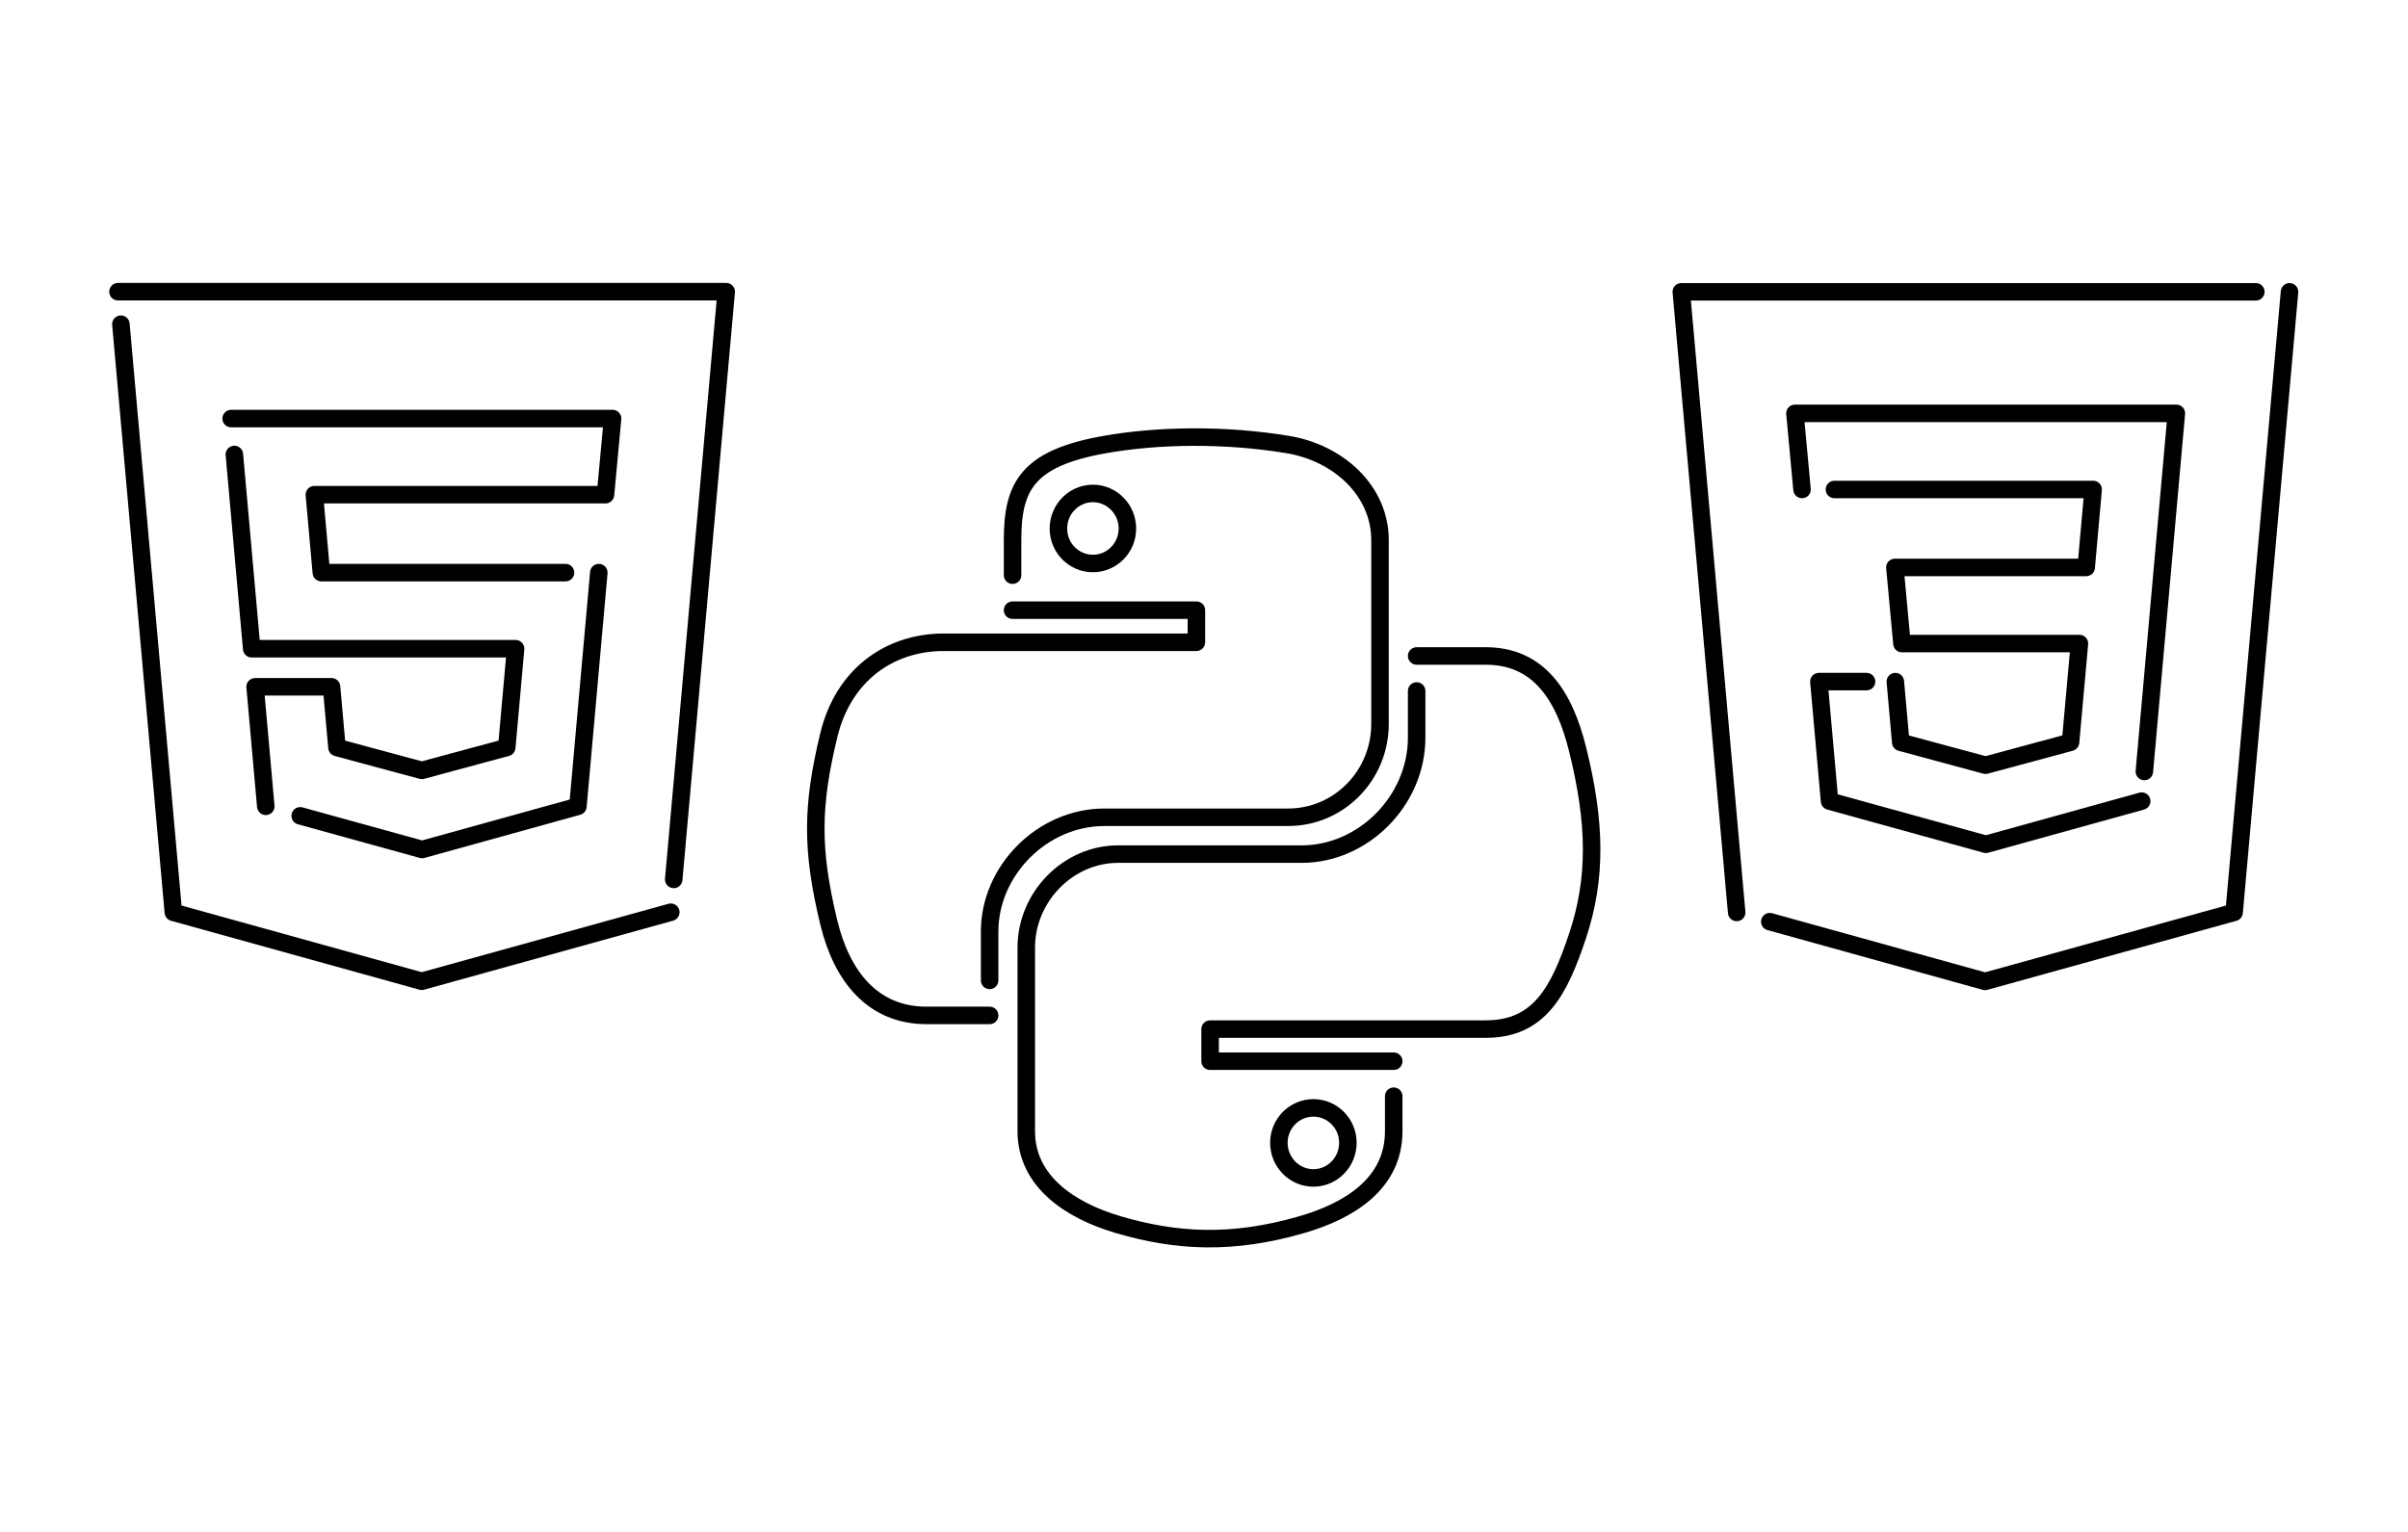<?xml version="1.0" encoding="UTF-8" standalone="no"?>
<!-- Created with Inkscape (http://www.inkscape.org/) -->

<svg
   xmlns:dc="http://purl.org/dc/elements/1.1/"
   xmlns:cc="http://creativecommons.org/ns#"
   xmlns:rdf="http://www.w3.org/1999/02/22-rdf-syntax-ns#"
   xmlns:svg="http://www.w3.org/2000/svg"
   xmlns="http://www.w3.org/2000/svg"
   xmlns:sodipodi="http://sodipodi.sourceforge.net/DTD/sodipodi-0.dtd"
   xmlns:inkscape="http://www.inkscape.org/namespaces/inkscape"
   width="550"
   height="350"
   viewBox="0 0 550 350"
   id="svg4230"
   version="1.1"
   inkscape:version="0.91 r13725"
   sodipodi:docname="logos.svg">
  <defs
     id="defs4232">
    <clipPath
       clipPathUnits="userSpaceOnUse"
       id="clipPath7520">
      <path
         transform="translate(-242.341,-16.281)"
         sodipodi:type="inkscape:offset"
         inkscape:radius="-10.466157"
         inkscape:original="M 699.29492 436.41797 C 689.76517 436.11302 680.13574 438.30543 671.15234 440.9375 C 661.23285 443.86322 650.83191 446.23646 640.48047 448.30469 C 630.49704 452.41253 620.0792 458.98457 617.47852 469.91992 C 614.6635 474.4153 618.36294 476.90612 615.61133 483.35742 C 615.77069 490.45108 611.23244 496.90246 614.09766 502.77148 C 614.11076 511.41086 614.82027 522.01014 612.0918 531.36523 C 607.52647 549.54604 613.61169 568.15554 612.08789 586.5918 C 611.23305 592.57496 611.86994 605.22022 611.96484 608.98633 L 611.96094 609.47656 C 611.65916 610.03256 609.97736 607.67254 609.70703 606.31445 C 609.56805 605.61622 609.29726 604.94936 609.10742 604.83203 C 608.91759 604.71471 608.76367 604.3374 608.76367 603.99219 C 608.76367 603.64699 608.50211 603.07657 608.18359 602.72461 C 607.81769 602.32029 607.3915 600.26058 607.02539 597.13086 C 606.16713 589.79375 605.35391 585.52011 604.11523 581.83398 C 603.50587 580.02062 602.91646 578.44575 602.80469 578.33398 C 602.69291 578.22221 602.2046 578.34258 601.7207 578.60156 C 601.2368 578.86053 599.74074 579.1103 598.39453 579.1582 C 596.40001 579.22915 595.68523 579.44552 594.5332 580.32422 C 593.27342 581.2851 593.1373 581.55597 593.29492 582.81445 C 593.62462 585.44684 595.55146 592.28191 596.48047 594.11523 C 598.33564 597.77618 598.77464 600.15318 598.42773 604.65039 C 597.79912 612.79946 597.96929 614.87085 599.70898 620.23633 C 602.82951 629.86053 604.48047 636.7532 604.48047 640.16016 C 604.48047 643.649 606.16272 648.06169 608.5957 650.95312 C 609.92198 652.52931 616.51753 657.47223 618.27148 658.20508 C 619.02895 658.52157 619.90777 659.17659 620.22461 659.66016 C 620.85674 660.62491 621.76056 667.33682 622.35938 675.51562 C 623.07234 685.25401 624.43816 691.44857 627.28711 697.85156 C 628.0615 699.592 629.43628 702.78992 630.3418 704.95898 C 632.0615 709.07828 632.19764 709.2982 635.55273 713.32422 C 641.93691 720.98505 649.52149 728.25684 658.20312 735.03906 C 676.66269 749.45987 682.74863 753.4043 689.87891 755.57617 C 695.83603 757.39072 703.15256 758.85095 708.0332 759.19727 C 715.35903 759.71713 726.01712 759.64553 729.30469 759.05469 C 730.98771 758.75221 733.55112 758.39595 735.00195 758.26367 C 737.92839 757.99689 745.21732 756.00586 749.96289 754.17578 C 753.3461 752.87106 757.73744 750.02698 763.39258 745.47852 C 765.41328 743.85326 769.41788 740.84192 772.29297 738.78711 C 777.72768 734.90297 781.93549 730.75763 792.31055 719.07031 C 794.66356 716.41968 797.6023 713.20069 798.83984 711.91602 C 801.8875 708.75231 804.73423 704.37946 806.17773 700.64453 C 806.83572 698.94203 808.03645 696.22756 808.84766 694.61133 C 810.97819 690.36654 813.4218 683.80783 813.71289 681.55078 C 813.85095 680.48022 814.3075 678.32553 814.72656 676.76172 C 815.14561 675.19791 815.65721 672.83256 815.86523 671.50586 C 816.07325 670.17916 816.50863 668.14014 816.83203 666.97461 C 817.15544 665.80907 817.57857 662.86051 817.77344 660.42188 C 818.17853 655.3526 818.69909 654.40742 821.48633 653.6875 C 827.27798 652.19156 829.43799 651.33162 831.11719 649.85352 C 833.6162 647.6538 836.66631 643.04774 837.45312 640.28516 C 837.81903 639.00049 838.361 637.57062 838.6582 637.10742 C 838.95539 636.64421 839.72737 634.05532 840.37305 631.35352 C 841.01874 628.65172 841.73598 626.08754 841.9668 625.65625 C 842.19762 625.22496 842.54086 623.95988 842.73047 622.8457 C 843.80919 616.50715 844.74903 613.24137 846.46484 609.86328 L 848.27344 606.30273 L 847.58984 604.50977 C 846.81546 602.48208 846.97877 599.99317 848.01758 597.98438 C 848.50702 597.03787 848.58785 596.20685 848.37891 594.25586 C 848.23106 592.87521 848.30142 590.31666 848.53711 588.57031 C 848.77279 586.82395 849.22108 583.54263 849.5332 581.2793 C 850.22818 576.23967 849.93421 574.78592 847.90039 573.23633 C 846.58391 572.23316 846.2545 572.16419 843.17969 572.24219 C 839.88974 572.32563 839.86981 572.32088 838.64062 571.01758 L 837.40625 569.70898 L 835.52734 572.29688 C 834.49335 573.72017 833.22443 575.93407 832.70898 577.21875 C 832.19353 578.50342 831.47827 579.78106 831.11914 580.05664 C 830.33162 580.66094 829.621 584.15917 829.04492 590.26172 C 828.78575 593.00712 828.41031 594.97935 828.07422 595.36328 C 827.77278 595.70763 827.53106 596.49607 827.53906 597.11523 C 827.54659 597.73439 827.27539 599.99365 826.93555 602.13477 C 826.59571 604.27589 826.28389 606.7144 826.24219 607.55469 C 826.0911 610.5962 824.04297 609.42674 824.04297 606.29883 C 824.04297 605.25317 824.37535 603.98559 824.88867 603.07227 C 825.63765 601.73964 825.6749 601.44498 825.2168 600.48828 C 824.86781 599.75946 824.6643 597.32266 824.5918 592.98633 C 823.28793 572.09787 824.6956 551.13935 825.29492 530.31055 C 825.10886 517.22483 820.30346 527.8105 816.20117 529.8457 C 814.88384 516.18433 808.09924 504.00058 802.67773 491.59375 C 799.79986 478.45191 786.23692 474.35073 777.98828 465.39844 C 764.65303 461.66496 753.66713 452.93574 741.26953 447.2207 C 730.27215 444.17148 720.07034 437.75594 708.76367 437.63086 C 705.63703 436.89771 702.47151 436.51962 699.29492 436.41797 z "
         style="fill:none;stroke:#000000;stroke-width:0.5;stroke-linecap:round;stroke-linejoin:round;stroke-miterlimit:4;stroke-dasharray:none;stroke-opacity:1"
         id="path7522"
         d="m 698.961,446.879 c -7.702,-0.246 -16.314,1.596 -24.865,4.102 -9.918,2.924 -20.145,5.259 -30.254,7.303 -8.398,3.568 -14.853,8.471 -16.182,14.059 a 10.467,10.467 0 0 1 -0.785,2.168 c 0.015,0.095 0.028,0.068 0.043,0.199 0.201,1.748 0.359,5.956 -0.93,10.381 -0.208,4.818 -1.415,8.504 -1.957,10.818 -0.616,2.631 -0.343,2.653 -0.529,2.271 a 10.467,10.467 0 0 1 1.062,4.576 c 0.012,8.079 1.034,19.676 -2.426,31.539 l 0.104,-0.381 c -3.619,14.414 2.035,32.247 0.275,53.539 a 10.467,10.467 0 0 1 -0.068,0.619 c -0.46,3.219 -0.131,16.295 -0.021,20.65 a 10.467,10.467 0 0 1 0.004,0.348 l -0.004,0.49 a 10.467,10.467 0 0 1 -1.268,4.908 c -0.875,1.612 -2.677,3.597 -5.006,4.637 -2.064,0.921 -4.079,0.964 -5.625,0.771 2.627,8.192 4.418,14.257 4.418,20.283 0,0.115 0.928,2.773 1.529,3.744 0.496,0.407 1.903,1.737 3.074,2.615 0.889,0.666 1.798,1.315 2.465,1.76 0.667,0.445 1.561,0.8 0.291,0.27 2.84,1.187 3.867,1.095 6.672,5.375 2.58,3.938 1.754,4.095 2.016,5.369 0.261,1.274 0.473,2.632 0.684,4.193 0.421,3.123 0.807,7.002 1.119,11.266 0.665,9.09 1.718,13.598 4.053,18.846 0.84,1.887 2.203,5.061 3.15,7.33 1.695,4.06 0.27,1.706 3.594,5.695 5.86,7.031 12.901,13.8 21.053,20.168 18.31,14.304 22.942,17.147 28.281,18.773 5.169,1.575 12.3,2.942 15.846,3.193 3.272,0.232 7.597,0.343 11.34,0.318 3.743,-0.025 7.562,-0.362 7.34,-0.322 2.096,-0.377 4.565,-0.729 6.598,-0.914 a 10.467,10.467 0 0 1 0.002,0 c -0.197,0.018 8.378,-1.977 12.145,-3.43 1.456,-0.561 5.383,-2.862 10.637,-7.088 2.363,-1.901 6.303,-4.857 9.373,-7.051 4.648,-3.322 8.019,-6.593 18.277,-18.148 2.432,-2.74 5.264,-5.855 6.818,-7.469 1.964,-2.039 4.348,-5.802 5.113,-7.783 0.853,-2.207 2.017,-4.84 3.078,-6.955 0.815,-1.625 1.874,-4.104 2.668,-6.234 0.794,-2.131 1.335,-4.749 1.17,-3.469 0.285,-2.207 0.736,-4.11 1.285,-6.16 0.287,-1.072 0.812,-3.555 0.908,-4.168 0.3,-1.913 0.704,-3.845 1.221,-5.709 -0.264,0.95 0.441,-2.681 0.594,-4.588 0.227,-2.838 0.093,-5.34 2.23,-9.217 2.137,-3.877 6.984,-6.219 9.299,-6.816 5.461,-1.411 5.483,-1.689 5.332,-1.557 0.23,-0.203 3.511,-5.723 3.186,-4.58 0.276,-0.968 0.576,-1.864 0.908,-2.74 0.332,-0.876 0.324,-1.305 1.555,-3.223 -1.206,1.88 -0.783,1.525 -0.752,1.438 0.031,-0.088 0.137,-0.408 0.258,-0.812 0.241,-0.808 0.559,-1.991 0.838,-3.16 0.352,-1.475 0.717,-2.887 1.053,-4.086 0.168,-0.599 0.325,-1.138 0.496,-1.674 0.171,-0.536 -0.033,-0.52 0.996,-2.443 -0.875,1.635 -0.518,1.208 -0.475,1.047 0.044,-0.161 0.119,-0.501 0.148,-0.674 0.327,-1.921 0.737,-3.402 1.109,-5.043 -1.339,1.483 -3.393,3.024 -6.025,3.541 -2.916,0.572 -5.784,-0.223 -7.6,-1.26 -3.63,-2.073 -4.541,-4.369 -5.291,-6.307 -0.75,-1.938 -1.029,-3.798 -1.029,-5.723 0,-1.994 0.337,-3.627 0.873,-5.23 -0.083,-0.764 -0.013,-1.334 -0.078,-2.109 -0.126,-1.508 -0.185,-3.276 -0.225,-5.32 l -0.002,-0.066 c -1.134,-18.241 -0.307,-36.012 0.342,-53.414 a 10.467,10.467 0 0 1 -8.703,-9.309 c -1.045,-10.836 -6.998,-22.026 -12.695,-35.064 a 10.467,10.467 0 0 1 -0.635,-1.953 c -0.753,-3.437 -2.564,-5.504 -6.604,-8.703 -3.559,-2.819 -8.629,-5.936 -13.562,-10.711 -14.266,-4.678 -25.008,-12.808 -35.066,-17.518 -12.345,-3.607 -21.409,-8.725 -28.572,-8.805 a 10.467,10.467 0 0 1 -2.273,-0.275 c -2.377,-0.557 -4.845,-0.859 -7.414,-0.941 z m -105.496,136.221 c -0.001,0.092 0.014,0.254 0.219,0.621 -0.067,-0.185 -0.16,-0.465 -0.213,-0.605 -0.004,-0.01 -0.002,-0.006 -0.006,-0.016 z m 244.65,15.584 c -0.056,0.252 -0.145,0.503 -0.299,0.852 -0.003,0.017 -0.003,0.051 -0.006,0.068 0.095,-0.241 0.306,-0.716 0.305,-0.92 z m -1.475,2.566 c -0.271,0.368 -0.278,0.536 -0.691,1.008 0.486,-0.556 0.388,-0.603 0.691,-0.986 1.8e-4,-0.007 -1.8e-4,-0.014 0,-0.021 z m 0.492,3.873 -0.057,0.113 c -0.003,0.025 -0.005,0.025 -0.008,0.051 0.026,-0.051 0.038,-0.113 0.064,-0.164 z m -0.102,0.201 -0.189,0.373 0.033,0.088 c 0.065,-0.134 0.1,-0.293 0.166,-0.426 -0.002,-0.012 -0.007,-0.023 -0.01,-0.035 z m 0.021,0.082 c -0.037,0.306 -0.053,0.365 -0.084,0.625 l 0.842,2.207 c -0.36,-0.945 -0.556,-1.889 -0.758,-2.832 z m -238.363,1.898 c 0.119,0.357 0.315,0.995 0.512,1.205 -0.006,-0.015 -0.019,-0.036 -0.025,-0.051 -0.115,-0.282 -0.167,-0.558 -0.26,-0.834 -0.05,-0.088 -0.185,-0.239 -0.227,-0.32 z m 0.756,1.064 c 0.036,0.18 0.113,0.381 0.172,0.561 0.005,0.004 0.009,0.011 0.014,0.016 -0.056,-0.24 -0.132,-0.31 -0.186,-0.576 z" />
    </clipPath>
  </defs>
  <sodipodi:namedview
     id="base"
     pagecolor="#ffffff"
     bordercolor="#666666"
     borderopacity="1.0"
     inkscape:pageopacity="0.0"
     inkscape:pageshadow="2"
     inkscape:zoom="0.98994949"
     inkscape:cx="129.15784"
     inkscape:cy="228.80633"
     inkscape:document-units="px"
     inkscape:current-layer="layer1"
     showgrid="false"
     units="px"
     inkscape:window-width="2560"
     inkscape:window-height="1017"
     inkscape:window-x="-8"
     inkscape:window-y="-8"
     inkscape:window-maximized="1" />
  <g
     inkscape:label="Layer 1"
     inkscape:groupmode="layer"
     id="layer1"
     transform="translate(0,-702.362)">
    <g
       id="g4354"
       transform="matrix(1.566,0,0,1.566,-230.661,-543.635)"
       style="stroke-width:2.554;stroke-miterlimit:4;stroke-dasharray:none">
      <g
         style="stroke-width:2.554;stroke-miterlimit:4;stroke-dasharray:none"
         transform="translate(224.176,674.929)"
         id="g4294">
        <path
           sodipodi:nodetypes="ccccccccccccccccccc"
           style="fill:none;fill-rule:evenodd;stroke:#000000;stroke-width:2.554;stroke-linecap:round;stroke-linejoin:round;stroke-miterlimit:4;stroke-dasharray:none;stroke-opacity:1"
           d="m 199.556,220.17 0.791,8.857 12.368,3.34 12.396,-3.347 1.295,-14.403 -25.885,0.002 -1.03,-11.106 27.901,-0.001 1.015,-11.372 -37.731,0 m -4.731,0 -1.03,-11.106 55.628,0 -4.666,52.247 m -0.386,4.326 -22.728,6.299 -22.8,-6.299 -1.556,-17.437 6.949,0"
           id="path4183"
           inkscape:connector-curvature="0" />
        <path
           sodipodi:nodetypes="ccccccc"
           style="fill:none;fill-rule:evenodd;stroke:#000000;stroke-width:2.554;stroke-linecap:round;stroke-linejoin:round;stroke-miterlimit:4;stroke-dasharray:none;stroke-opacity:1"
           d="m 252.134,163.302 -83.792,0 8.073,90.549 m 4.833,1.342 31.393,8.715 36.328,-10.071 8.081,-90.534"
           id="path4185"
           inkscape:connector-curvature="0" />
      </g>
      <g
         style="stroke-width:2.554;stroke-miterlimit:4;stroke-dasharray:none"
         transform="translate(116.574,674.918)"
         id="g4298">
        <path
           sodipodi:nodetypes="ccccccccccccccccccc"
           style="fill:none;fill-rule:evenodd;stroke:#000000;stroke-width:2.554;stroke-linecap:round;stroke-linejoin:round;stroke-miterlimit:4;stroke-dasharray:none;stroke-opacity:1"
           d="m 74.503,239.764 17.78,4.912 22.728,-6.299 3.047,-34.095 m -4.856,0 -35.615,0 -1.015,-11.372 42.461,0 1.03,-11.106 -55.628,0 m 0.468,5.241 2.528,28.341 38.488,0 -1.289,14.403 -12.386,3.344 -12.378,-3.337 -0.791,-8.857 -11.148,0 1.556,17.437"
           id="path4187"
           inkscape:connector-curvature="0" />
        <path
           sodipodi:nodetypes="ccccccc"
           style="fill:none;fill-rule:evenodd;stroke:#000000;stroke-width:2.554;stroke-linecap:round;stroke-linejoin:round;stroke-miterlimit:4;stroke-dasharray:none;stroke-opacity:1"
           d="m 48.352,168.037 7.65,85.806 36.227,10.056 36.327,-10.071 m 0.427,-4.788 7.654,-85.746 -88.709,0"
           id="path4189"
           inkscape:connector-curvature="0" />
      </g>
      <g
         transform="translate(-57.765,530.311)"
         id="g4364"
         style="stroke-width:2.554;stroke-miterlimit:4;stroke-dasharray:none">
        <path
           inkscape:connector-curvature="0"
           style="fill:none;fill-opacity:1;stroke:#000000;stroke-width:2.554;stroke-linecap:round;stroke-linejoin:round;stroke-miterlimit:4;stroke-dasharray:none;stroke-opacity:1"
           d="m 349.399,408.379 0,-7.142 c 0,-8.85 7.657,-16.656 16.75,-16.656 l 26.781,0 c 7.455,0 13.406,-6.138 13.406,-13.625 l 0,-26.808 c 0,-7.266 -6.13,-12.725 -13.406,-13.938 -4.606,-0.767 -9.385,-1.115 -13.969,-1.094 -4.584,0.021 -8.961,0.412 -12.812,1.094 -11.346,2.005 -13.406,6.2 -13.406,13.938 l 0,5.111 m 0,5.108 26.812,0 0,4.683 -26.812,0 -10.062,0 c -7.792,0 -14.616,4.684 -16.75,13.594 -2.462,10.213 -2.571,16.586 0,27.25 1.906,7.938 6.458,13.594 14.25,13.594 l 9.219,0 m 15.062,-76.152 c 2.77,0 5.031,2.299 5.031,5.125 -10e-6,2.816 -2.262,5.094 -5.031,5.094 -2.779,0 -5.031,-2.277 -5.031,-5.094 0,-2.826 2.252,-5.125 5.031,-5.125 z"
           id="path1948"
           sodipodi:nodetypes="cssssscscscccccsccscsssss" />
        <path
           sodipodi:nodetypes="csssssccscccccsccscsssss"
           inkscape:connector-curvature="0"
           style="fill:none;fill-opacity:1;stroke:#000000;stroke-width:2.554;stroke-linecap:round;stroke-linejoin:round;stroke-miterlimit:4;stroke-dasharray:none;stroke-opacity:1"
           d="m 411.68,366.157 0,6.798 c 0,9.231 -7.826,17 -16.75,17 l -26.781,0 c -7.336,0 -13.406,6.278 -13.406,13.625 l 0,26.808 c 0,7.266 6.319,11.54 13.406,13.625 8.487,2.496 16.626,2.947 26.781,0 6.75,-1.954 13.406,-5.888 13.406,-13.625 l 0,-5.111 m 0,-5.108 -26.781,0 0,-4.683 26.781,0 13.406,0 c 7.792,0 10.696,-5.435 13.406,-13.594 2.799,-8.399 2.68,-16.476 0,-27.25 -1.926,-7.757 -5.604,-13.594 -13.406,-13.594 l -10.062,0 m -15.062,65.933 c 2.779,10e-6 5.031,2.277 5.031,5.094 -10e-6,2.826 -2.252,5.125 -5.031,5.125 -2.77,0 -5.031,-2.299 -5.031,-5.125 0,-2.816 2.262,-5.094 5.031,-5.094 z"
           id="path1950" />
      </g>
    </g>
  </g>
</svg>

